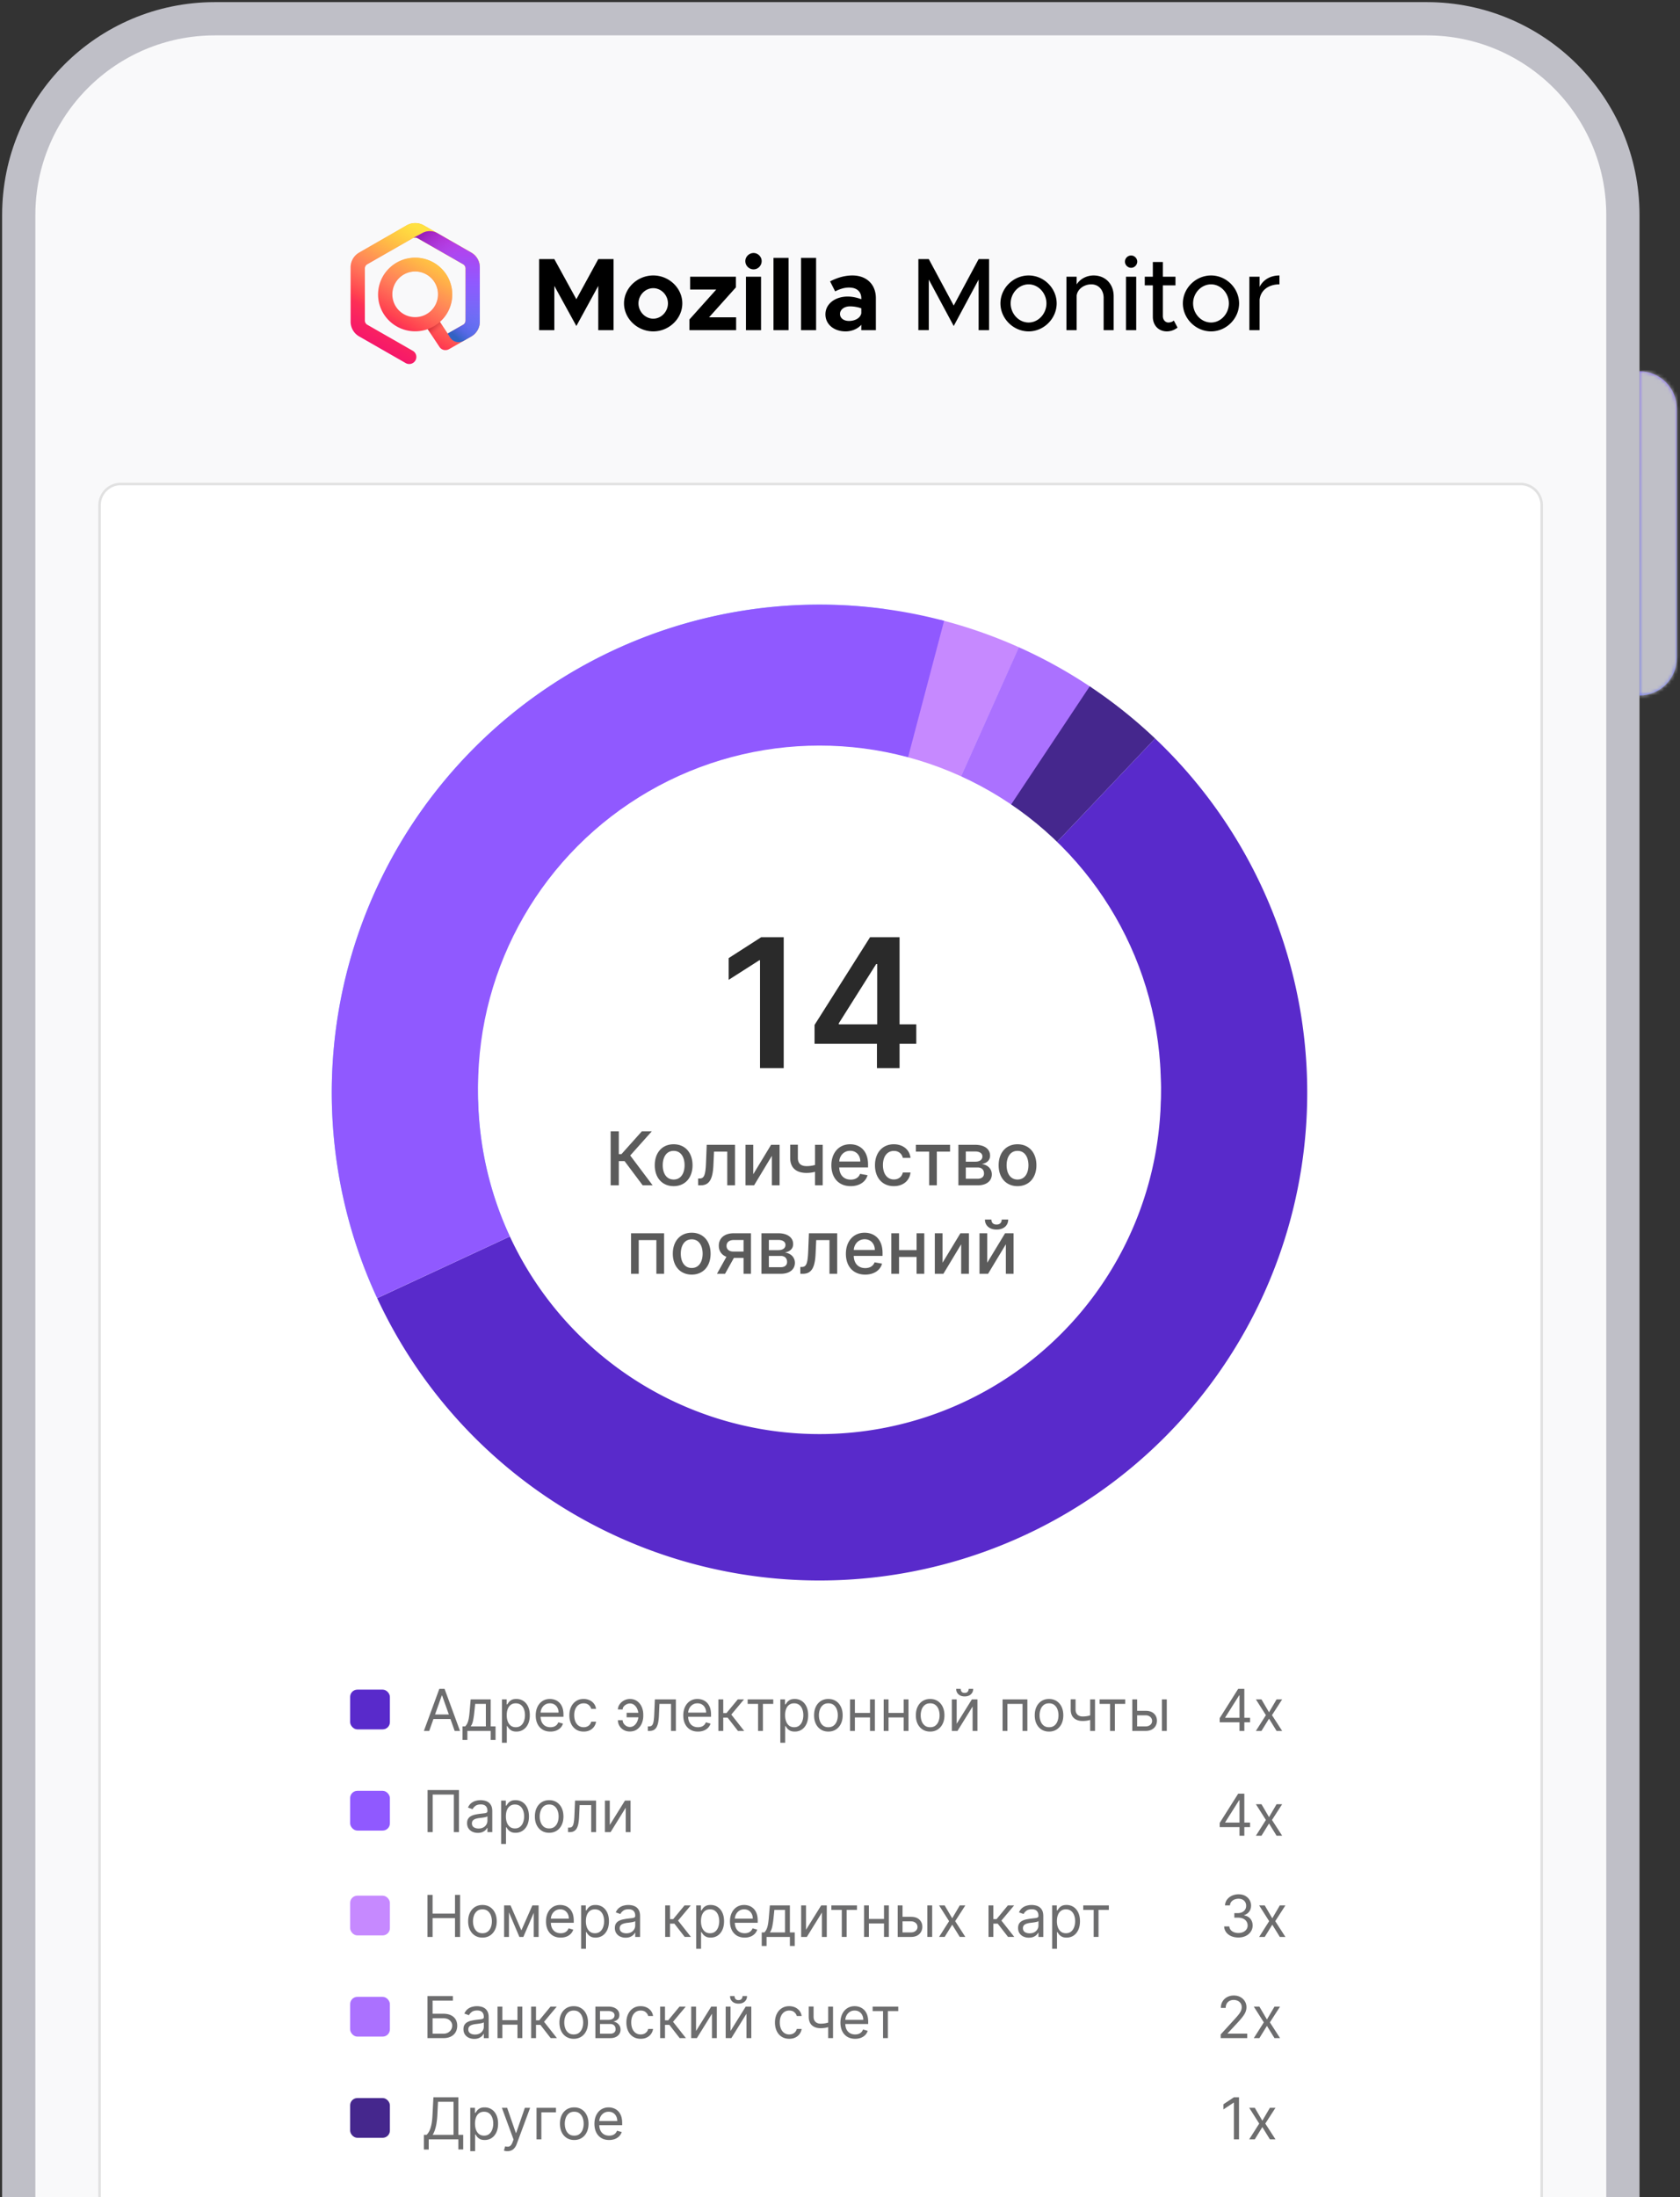 <svg xmlns="http://www.w3.org/2000/svg" width="475" height="621" fill="none" viewBox="0 0 475 621"><rect x="0" y="0" width="475" height="621" fill="#333333" stroke="none"/><mask id="b" fill="#fff"><path d="M463.529 104.926c5.84 0 10.575 4.734 10.575 10.575v70.5c0 5.84-4.735 10.575-10.575 10.575v-91.65Z"/></mask><path fill="url(#a)" d="M463.529 104.926c5.84 0 10.575 4.734 10.575 10.575v70.5c0 5.84-4.735 10.575-10.575 10.575v-91.65Z"/><path fill="#BFBFC7" d="M463.529 196.576h-11.75v11.75h11.75v-11.75Zm0-91.65v-11.75h-11.75v11.75h11.75Zm-1.175 10.575v70.5h23.5v-70.5h-23.5Zm12.925 81.075v-91.65h-23.5v91.65h23.5Zm-12.925-10.575c0-.649.526-1.175 1.175-1.175v23.5c12.329 0 22.325-9.995 22.325-22.325h-23.5Zm1.175-69.325a1.175 1.175 0 0 1-1.175-1.175h23.5c0-12.33-9.996-22.325-22.325-22.325v23.5Z" mask="url(#b)"/><path fill="#F9F9FA" stroke="#BFBFC7" stroke-miterlimit="10" stroke-width="9.4" d="M403.391 5.3H60.761C30.13 5.3 5.3 30.13 5.3 60.76v697.952c0 30.63 24.83 55.461 55.46 55.461h342.631c30.63 0 55.46-24.831 55.46-55.461V60.76c0-30.63-24.83-55.46-55.46-55.46Z"/><path fill="url(#c)" d="m133.245 71.383-4.005-2.294-9.144-5.235-.285-.164a4.889 4.889 0 0 0-4.836 0l-.284.165-12.858 7.365-.284.165a4.807 4.807 0 0 0-2.418 4.157v15.382a4.81 4.81 0 0 0 2.418 4.159l13.146 7.528a2.025 2.025 0 0 0 2.755-.731 1.993 1.993 0 0 0-.738-2.734l-12.857-7.363a1.37 1.37 0 0 1-.693-1.189V75.872a1.37 1.37 0 0 1 .693-1.189l2.275-1.304 10.568-6.065a1.394 1.394 0 0 1 1.379 0l12.862 7.366c.425.245.688.697.69 1.188V90.6a1.37 1.37 0 0 1-.693 1.189l-4.35 2.492-2.196-3.311a10.337 10.337 0 0 0 3.483-7.735c0-5.736-4.704-10.402-10.487-10.402S106.9 77.499 106.9 83.235c0 5.736 4.703 10.403 10.486 10.403a10.497 10.497 0 0 0 3.54-.612l3.336 5.03c.052.076.108.15.169.22l.035.035c.071.076.147.146.229.21l.06.048c.09.065.185.123.285.174l.068.03c.088.039.18.073.273.1l.062.02c.106.027.214.045.323.053h.182c.062 0 .123-.007.182-.013h.084c.115-.016.228-.041.339-.077.03-.008.058-.021.088-.032.088-.032.173-.07.256-.114.019-.01.04-.016.058-.027l6.29-3.594a4.814 4.814 0 0 0 2.418-4.165V75.541a4.807 4.807 0 0 0-2.418-4.158Zm-22.313 11.852a6.455 6.455 0 1 1 6.454 6.4 6.435 6.435 0 0 1-6.454-6.4Z"/><path fill="url(#d)" d="m133.245 71.383-4.005-2.294-9.144-5.235-.285-.164a4.889 4.889 0 0 0-4.836 0l-.284.165-12.858 7.365-.284.165a4.807 4.807 0 0 0-2.418 4.157v15.382a4.81 4.81 0 0 0 2.418 4.159l13.146 7.528a2.025 2.025 0 0 0 2.755-.731 1.993 1.993 0 0 0-.738-2.734l-12.857-7.363a1.37 1.37 0 0 1-.693-1.189V75.872a1.37 1.37 0 0 1 .693-1.189l2.275-1.304 10.568-6.065a1.394 1.394 0 0 1 1.379 0l12.862 7.366c.425.245.688.697.69 1.188V90.6a1.37 1.37 0 0 1-.693 1.189l-4.35 2.492-2.196-3.311a10.337 10.337 0 0 0 3.483-7.735c0-5.736-4.704-10.402-10.487-10.402S106.9 77.499 106.9 83.235c0 5.736 4.703 10.403 10.486 10.403a10.497 10.497 0 0 0 3.54-.612l3.336 5.03c.052.076.108.15.169.22l.035.035c.071.076.147.146.229.21l.06.048c.09.065.185.123.285.174l.068.03c.088.039.18.073.273.1l.062.02c.106.027.214.045.323.053h.182c.062 0 .123-.007.182-.013h.084c.115-.016.228-.041.339-.077.03-.008.058-.021.088-.032.088-.032.173-.07.256-.114.019-.01.04-.016.058-.027l6.29-3.594a4.814 4.814 0 0 0 2.418-4.165V75.541a4.807 4.807 0 0 0-2.418-4.158Zm-22.313 11.852a6.455 6.455 0 1 1 6.454 6.4 6.435 6.435 0 0 1-6.454-6.4Z"/><path fill="url(#e)" d="m133.243 71.383-4.005-2.294-5.587-3.197a4.308 4.308 0 0 0-4.16-.063l-2.795 1.485a1.394 1.394 0 0 1 1.379 0l12.862 7.366c.425.245.688.697.69 1.188V90.6a1.37 1.37 0 0 1-.693 1.189l-4.35 2.492.678 1.085a2.844 2.844 0 0 0 3.827.954l2.154-1.231a4.796 4.796 0 0 0 2.418-4.165V75.541a4.793 4.793 0 0 0-2.418-4.158Z"/><path fill="url(#f)" d="M131.627 75.872v7.147h4.034v-7.478a4.793 4.793 0 0 0-2.418-4.158l-4.005-2.294-5.587-3.197a4.308 4.308 0 0 0-4.16-.063l-2.795 1.485a1.398 1.398 0 0 1 1.379 0l12.862 7.366c.427.245.69.7.69 1.192Z"/><path fill="url(#g)" d="M131.627 84.17v6.43c0 .492-.265.946-.692 1.189l-4.351 2.492.678 1.085a2.845 2.845 0 0 0 3.828.954l2.153-1.231a4.796 4.796 0 0 0 2.418-4.165V84.17h-4.034Z" opacity=".9"/><path fill="url(#h)" d="m126.276 93.814-1.887-2.844a10.496 10.496 0 0 1-3.464 2.056l2.007 3.028a88.824 88.824 0 0 0 3.344-2.24Z" opacity=".9"/><path fill="#000" d="M152.438 93.309V73.231h4.296l6.225 11.34 6.196-11.34h4.325V93.31h-4.325V80.801l-6.196 11.339-6.225-11.34V93.31h-4.296Zm32.266.35c-4.501 0-8.271-3.623-8.271-7.92 0-4.296 3.77-7.89 8.271-7.89 4.471 0 8.212 3.594 8.212 7.89 0 4.297-3.741 7.92-8.212 7.92Zm0-3.594c2.25 0 4.15-1.987 4.15-4.325s-1.9-4.296-4.15-4.296c-2.28 0-4.179 1.958-4.179 4.296s1.899 4.325 4.179 4.325Zm10.218 3.244v-3.01l7.599-8.476h-7.394V78.2h12.947v3.01l-7.599 8.475h7.657v3.624h-13.21Zm18.152-17.184a2.326 2.326 0 0 1-2.338-2.338c0-1.199 1.022-2.28 2.338-2.28 1.256 0 2.279 1.081 2.279 2.28 0 1.285-1.023 2.337-2.279 2.337Zm-2.163 17.184v-15.11h4.267v15.11h-4.267Zm7.783 0V72.881h4.267v20.428h-4.267Zm7.783 0V72.881h4.266v20.428h-4.266Zm14.533-15.46c3.946 0 6.634 2.484 6.634 6.43v9.03h-4.121v-1.52c-1.081 1.228-2.805 1.87-4.442 1.87-3.215 0-5.699-1.928-5.699-4.822 0-2.98 2.777-5.026 6.284-5.026 1.227 0 2.572.263 3.857.76v-.293c0-1.607-.993-3.01-3.477-3.01-1.403 0-2.718.468-3.916 1.082l-1.433-2.835c2.134-1.082 4.209-1.666 6.313-1.666Zm-.964 12.859c1.636 0 3.185-.76 3.477-2.163v-1.403a9.552 9.552 0 0 0-3.244-.555c-1.548 0-2.776.906-2.776 2.134 0 1.227 1.081 1.987 2.543 1.987Zm19.612 2.601V73.231h2.951l7.044 13.122 7.043-13.122h2.952V93.31h-2.952V79.018l-7.043 13.122-7.044-13.122v14.291h-2.951Zm31.182.35c-4.325 0-7.978-3.623-7.978-7.92 0-4.296 3.653-7.89 7.978-7.89 4.296 0 7.92 3.594 7.92 7.89 0 4.297-3.624 7.92-7.92 7.92Zm0-2.513c2.718 0 5.027-2.455 5.027-5.406 0-2.923-2.309-5.378-5.027-5.378-2.776 0-5.085 2.455-5.085 5.378 0 2.951 2.309 5.406 5.085 5.406Zm18.365-13.297c3.332 0 5.67 2.425 5.67 5.845v9.615h-2.835v-9.118c0-2.25-1.432-3.829-3.477-3.829-2.105 0-3.917 1.374-4.15 3.157v9.79h-2.894v-15.11h2.894v2.192c.906-1.49 2.747-2.542 4.792-2.542Zm10.615-2.163a1.759 1.759 0 0 1-1.753-1.753c0-.906.76-1.725 1.753-1.725.935 0 1.724.819 1.724 1.725 0 .935-.789 1.753-1.724 1.753Zm-1.461 17.623v-15.11h2.893v15.11h-2.893Zm13.525-2.718 1.052 1.987a4.861 4.861 0 0 1-3.01 1.082c-2.338 0-3.975-1.695-3.975-4.121v-8.885h-2.279V78.2h2.279v-4.15h2.835v4.15h3.565v2.454h-3.565v8.68c0 1.052.701 1.812 1.549 1.812.643 0 1.227-.234 1.549-.555Zm10.535 3.069c-4.325 0-7.979-3.624-7.979-7.92 0-4.296 3.654-7.891 7.979-7.891 4.296 0 7.92 3.594 7.92 7.89 0 4.297-3.624 7.92-7.92 7.92Zm0-2.514c2.718 0 5.027-2.455 5.027-5.406 0-2.923-2.309-5.378-5.027-5.378-2.777 0-5.085 2.455-5.085 5.378 0 2.951 2.308 5.406 5.085 5.406Zm13.718-10.053c.965-1.987 3.011-3.244 5.612-3.244v2.513c-3.127 0-5.349 1.725-5.612 4.355v8.592h-2.893v-15.11h2.893v2.894Z"/><path fill="#fff" d="M28.502 142.79a5.65 5.65 0 0 1 5.65-5.649H429.89a5.65 5.65 0 0 1 5.65 5.649v486.072a5.65 5.65 0 0 1-5.65 5.65H34.151a5.65 5.65 0 0 1-5.65-5.65V142.79Z"/><path stroke="#000" stroke-opacity=".1" stroke-width=".706" d="M34.151 136.788a6.002 6.002 0 0 0-6.002 6.002v486.072a6.003 6.003 0 0 0 6.002 6.003h395.74a6.003 6.003 0 0 0 6.003-6.003V142.79a6.003 6.003 0 0 0-6.003-6.002H34.151Z"/><path fill="#6D6D6E" d="M129.761 505.911v11.887h-1.44v-10.61h-5.989v10.61h-1.44v-11.887h8.869Zm5.341 12.096a3.618 3.618 0 0 1-1.538-.32 2.633 2.633 0 0 1-1.097-.934c-.271-.41-.407-.905-.407-1.486 0-.511.101-.925.302-1.242.201-.321.47-.572.807-.754a4.242 4.242 0 0 1 1.114-.407c.41-.092.823-.166 1.237-.22.541-.07.98-.122 1.317-.157.341-.039.588-.102.743-.191.159-.089.238-.244.238-.465v-.046c0-.573-.157-1.018-.47-1.335-.31-.317-.78-.476-1.411-.476-.653 0-1.166.143-1.538.43-.371.286-.632.592-.783.917l-1.3-.465c.232-.541.541-.963.928-1.265a3.48 3.48 0 0 1 1.277-.638 5.299 5.299 0 0 1 1.37-.186c.286 0 .615.035.987.104a3.16 3.16 0 0 1 1.085.412c.352.209.644.525.876.946.233.422.349.987.349 1.695v5.874h-1.37v-1.207h-.07a2.42 2.42 0 0 1-.464.621c-.217.22-.505.408-.865.563-.36.154-.799.232-1.317.232Zm.209-1.231c.541 0 .998-.106 1.369-.319a2.172 2.172 0 0 0 1.138-1.886v-1.254c-.058.07-.186.134-.383.192a6.672 6.672 0 0 1-.673.145 35.215 35.215 0 0 1-1.312.174 5.223 5.223 0 0 0-.998.226 1.721 1.721 0 0 0-.743.459c-.186.201-.279.476-.279.824 0 .476.176.836.528 1.079.356.24.807.36 1.353.36Zm6.377 4.365v-12.258h1.323v1.416h.162c.101-.155.24-.352.418-.592.182-.244.441-.46.778-.65.341-.193.801-.29 1.381-.29.751 0 1.413.188 1.985.563.573.375 1.02.907 1.341 1.596.321.689.482 1.501.482 2.438 0 .944-.161 1.762-.482 2.455-.321.688-.766 1.222-1.335 1.601-.569.376-1.225.563-1.967.563-.573 0-1.032-.094-1.376-.284-.344-.193-.609-.412-.795-.656a8.603 8.603 0 0 1-.43-.615h-.116v4.713h-1.369Zm1.346-7.801c0 .674.099 1.268.296 1.782.197.511.486.911.865 1.202.379.286.843.429 1.393.429.573 0 1.05-.151 1.433-.453.387-.305.678-.715.871-1.23a4.839 4.839 0 0 0 .296-1.73 4.7 4.7 0 0 0-.29-1.694c-.19-.507-.478-.908-.865-1.202-.383-.298-.865-.447-1.445-.447-.557 0-1.026.142-1.405.424-.379.279-.665.669-.859 1.172-.193.499-.29 1.082-.29 1.747Zm12.235 4.643c-.805 0-1.511-.191-2.119-.574-.603-.383-1.075-.919-1.416-1.608-.336-.689-.505-1.493-.505-2.414 0-.929.169-1.739.505-2.432.341-.693.813-1.23 1.416-1.614.608-.383 1.314-.574 2.119-.574.805 0 1.509.191 2.112.574.608.384 1.08.921 1.417 1.614.34.693.51 1.503.51 2.432 0 .921-.17 1.725-.51 2.414-.337.689-.809 1.225-1.417 1.608-.603.383-1.307.574-2.112.574Zm0-1.23c.611 0 1.114-.157 1.509-.47.394-.313.687-.726.876-1.236.19-.511.285-1.064.285-1.66 0-.596-.095-1.151-.285-1.666a2.804 2.804 0 0 0-.876-1.248c-.395-.317-.898-.476-1.509-.476-.612 0-1.115.159-1.509.476a2.806 2.806 0 0 0-.877 1.248 4.798 4.798 0 0 0-.284 1.666c0 .596.095 1.149.284 1.66.19.51.482.923.877 1.236.394.313.897.47 1.509.47Zm5.341 1.045v-1.277h.325c.267 0 .489-.052.667-.157.178-.108.321-.296.43-.563.112-.271.197-.646.255-1.126.062-.483.107-1.099.134-1.845l.162-3.947h5.943v8.915h-1.369v-7.638h-3.274l-.139 3.18a14.523 14.523 0 0 1-.197 1.933c-.097.553-.246 1.018-.447 1.393a2.048 2.048 0 0 1-.79.847c-.329.19-.741.285-1.236.285h-.464Zm11.799-2.02 4.295-6.895h1.579v8.915h-1.37v-6.895l-4.272 6.895h-1.602v-8.915h1.37v6.895Z"/><rect width="11.236" height="11.236" x="99" y="506.128" fill="#9059FF" rx="2.043"/><path fill="#6D6D6E" d="M344.856 516.382v-1.184l5.224-8.265h.859v1.834h-.581l-3.946 6.245v.093h7.034v1.277h-8.59Zm5.595 2.437V506.933h1.37v11.886h-1.37Zm6.215-8.914 2.135 3.644 2.136-3.644h1.579l-2.879 4.457 2.879 4.457h-1.579l-2.136-3.459-2.135 3.459h-1.579l2.832-4.457-2.832-4.457h1.579ZM120.869 547.422v-11.887h1.439v5.294h6.338v-5.294h1.44v11.887h-1.44v-5.317h-6.338v5.317h-1.439Zm15.534.185c-.805 0-1.511-.191-2.118-.574-.604-.383-1.076-.919-1.416-1.608-.337-.689-.505-1.493-.505-2.414 0-.929.168-1.739.505-2.432.34-.693.812-1.23 1.416-1.614.607-.383 1.313-.574 2.118-.574.805 0 1.509.191 2.113.574.607.384 1.079.921 1.416 1.614.34.693.511 1.503.511 2.432 0 .921-.171 1.725-.511 2.414-.337.689-.809 1.225-1.416 1.608-.604.383-1.308.574-2.113.574Zm0-1.23c.612 0 1.115-.157 1.509-.47.395-.313.687-.726.877-1.236a4.747 4.747 0 0 0 .284-1.66c0-.596-.095-1.151-.284-1.666a2.811 2.811 0 0 0-.877-1.248c-.394-.317-.897-.476-1.509-.476-.611 0-1.114.159-1.509.476a2.81 2.81 0 0 0-.876 1.248 4.775 4.775 0 0 0-.285 1.666c0 .596.095 1.149.285 1.66.189.51.482.923.876 1.236.395.313.898.47 1.509.47Zm11.006-.812 3.111-7.058h1.3l-3.854 8.915h-1.114l-3.784-8.915h1.276l3.065 7.058Zm-3.506-7.058v8.915h-1.369v-8.915h1.369Zm7.011 8.915v-8.915h1.37v8.915h-1.37Zm7.615.185c-.859 0-1.6-.189-2.223-.568a3.812 3.812 0 0 1-1.433-1.602c-.333-.689-.5-1.49-.5-2.403s.167-1.718.5-2.414c.336-.701.804-1.246 1.404-1.637.604-.395 1.308-.592 2.113-.592.464 0 .923.077 1.375.232.453.155.865.406 1.237.755.371.344.667.8.888 1.369.22.569.33 1.269.33 2.101v.581h-6.871v-1.184h5.478c0-.503-.1-.952-.301-1.347a2.279 2.279 0 0 0-.848-.934c-.363-.229-.793-.343-1.288-.343-.546 0-1.018.136-1.416.407a2.675 2.675 0 0 0-.912 1.044c-.212.43-.319.89-.319 1.382v.789c0 .673.116 1.244.348 1.712.236.464.563.818.981 1.062.418.24.904.36 1.457.36.36 0 .685-.05.975-.151.294-.104.548-.259.76-.464.213-.209.378-.468.494-.778l1.323.372a2.938 2.938 0 0 1-.702 1.184 3.435 3.435 0 0 1-1.219.789 4.515 4.515 0 0 1-1.631.278Zm5.775 3.158v-12.258h1.323v1.416h.163c.1-.155.24-.352.418-.592.181-.244.441-.46.777-.65.341-.193.801-.29 1.382-.29.75 0 1.412.188 1.985.563.572.375 1.019.907 1.34 1.596.321.689.482 1.501.482 2.438 0 .944-.161 1.762-.482 2.455-.321.688-.766 1.222-1.335 1.601-.568.376-1.224.563-1.967.563-.573 0-1.031-.094-1.376-.284-.344-.193-.609-.412-.795-.656a8.539 8.539 0 0 1-.429-.615h-.116v4.713h-1.37Zm1.346-7.801c0 .674.099 1.268.296 1.782.198.511.486.911.865 1.202.379.286.844.429 1.393.429.573 0 1.051-.151 1.434-.453.387-.305.677-.715.87-1.23a4.817 4.817 0 0 0 .296-1.73c0-.626-.096-1.191-.29-1.694-.189-.507-.478-.908-.865-1.202-.383-.298-.864-.447-1.445-.447-.557 0-1.025.142-1.404.424-.38.279-.666.669-.859 1.172-.194.5-.291 1.082-.291 1.747Zm11.237 4.667a3.618 3.618 0 0 1-1.538-.32 2.633 2.633 0 0 1-1.097-.934c-.271-.41-.406-.905-.406-1.486 0-.51.1-.925.301-1.242.202-.321.47-.572.807-.754a4.242 4.242 0 0 1 1.114-.407c.411-.092.823-.166 1.237-.22.541-.07.981-.122 1.317-.157.341-.039.588-.102.743-.191.159-.089.238-.244.238-.465v-.046c0-.573-.157-1.018-.47-1.335-.31-.317-.78-.476-1.41-.476-.654 0-1.167.143-1.538.43-.372.286-.633.592-.784.917l-1.3-.465c.232-.541.542-.963.929-1.265.39-.306.816-.518 1.276-.638a5.299 5.299 0 0 1 1.37-.186c.286 0 .615.035.987.104a3.16 3.16 0 0 1 1.085.412c.352.209.644.525.877.946.232.422.348.987.348 1.695v5.874h-1.37v-1.207h-.07c-.092.193-.247.4-.464.621-.217.22-.505.408-.865.563-.36.154-.799.232-1.317.232Zm.209-1.231c.541 0 .998-.106 1.369-.319a2.172 2.172 0 0 0 1.138-1.886v-1.254c-.058.07-.186.134-.383.192a6.612 6.612 0 0 1-.673.145 35.138 35.138 0 0 1-1.312.174 5.223 5.223 0 0 0-.998.226 1.721 1.721 0 0 0-.743.459c-.186.201-.279.476-.279.824 0 .476.176.836.528 1.079.356.24.807.36 1.353.36Zm10.973 1.022v-8.915h1.37v3.877h.906l3.203-3.877h1.765l-3.599 4.295 3.645 4.62h-1.764l-2.925-3.761h-1.231v3.761h-1.37Zm8.779 3.343v-12.258h1.323v1.416h.163c.1-.155.24-.352.418-.592.181-.244.441-.46.777-.65.341-.193.801-.29 1.382-.29.75 0 1.412.188 1.985.563.572.375 1.019.907 1.34 1.596.321.689.482 1.501.482 2.438 0 .944-.161 1.762-.482 2.455-.321.688-.766 1.222-1.335 1.601-.568.376-1.224.563-1.967.563-.573 0-1.031-.094-1.376-.284-.344-.193-.609-.412-.795-.656a8.227 8.227 0 0 1-.429-.615h-.116v4.713h-1.37Zm1.346-7.801c0 .674.099 1.268.296 1.782.198.511.486.911.865 1.202.379.286.844.429 1.393.429.573 0 1.051-.151 1.434-.453.387-.305.677-.715.87-1.23a4.817 4.817 0 0 0 .296-1.73 4.7 4.7 0 0 0-.29-1.694c-.19-.507-.478-.908-.865-1.202-.383-.298-.865-.447-1.445-.447-.557 0-1.025.142-1.404.424-.38.279-.666.669-.859 1.172-.194.5-.291 1.082-.291 1.747Zm12.351 4.643c-.859 0-1.6-.189-2.223-.568a3.812 3.812 0 0 1-1.433-1.602c-.333-.689-.5-1.49-.5-2.403s.167-1.718.5-2.414c.336-.701.804-1.246 1.404-1.637.604-.395 1.308-.592 2.113-.592.464 0 .923.077 1.375.232.453.155.865.406 1.237.755.371.344.667.8.888 1.369.22.569.33 1.269.33 2.101v.581h-6.871v-1.184h5.478c0-.503-.1-.952-.301-1.347a2.279 2.279 0 0 0-.848-.934c-.363-.229-.793-.343-1.288-.343-.546 0-1.018.136-1.416.407a2.675 2.675 0 0 0-.912 1.044c-.212.43-.319.89-.319 1.382v.789c0 .673.116 1.244.348 1.712.236.464.563.818.981 1.062.418.24.904.36 1.457.36.36 0 .685-.05.975-.151.294-.104.548-.259.76-.464.213-.209.378-.468.494-.778l1.323.372a2.938 2.938 0 0 1-.702 1.184 3.435 3.435 0 0 1-1.219.789 4.515 4.515 0 0 1-1.631.278Zm4.823 2.368v-3.83h.743a3.41 3.41 0 0 0 .47-.615c.132-.221.246-.482.343-.784.1-.306.185-.677.255-1.114.07-.441.131-.973.186-1.596l.301-3.529h5.665v7.638h1.37v3.83h-1.37v-2.553h-6.593v2.553h-1.37Zm2.298-3.83h4.295v-6.361h-3.018l-.232 2.252a25.33 25.33 0 0 1-.36 2.443c-.143.697-.371 1.252-.685 1.666Zm10.223-.743 4.294-6.895h1.579v8.915h-1.37v-6.895l-4.271 6.895h-1.602v-8.915h1.37v6.895Zm7.169-5.618v-1.277h7.243v1.277h-2.925v7.638h-1.37v-7.638h-2.948Zm15.207 2.554v1.276h-4.921v-1.276h4.921Zm-4.596-3.831v8.915h-1.37v-8.915h1.37Zm5.641 0v8.915h-1.37v-8.915h1.37Zm3.686 3.227h2.553c1.045 0 1.844.265 2.397.795.554.53.83 1.201.83 2.014a2.9 2.9 0 0 1-.371 1.457 2.704 2.704 0 0 1-1.091 1.039c-.48.255-1.068.383-1.765.383h-3.737v-8.915h1.369v7.638h2.368c.542 0 .987-.143 1.335-.43.348-.286.523-.653.523-1.102 0-.472-.175-.857-.523-1.155-.348-.298-.793-.447-1.335-.447h-2.553v-1.277Zm7.196 5.688v-8.915h1.37v8.915h-1.37Zm4.899-8.915 2.136 3.645 2.136-3.645h1.578l-2.878 4.457 2.878 4.458h-1.578l-2.136-3.459-2.136 3.459h-1.579l2.833-4.458-2.833-4.457h1.579Zm12.401 8.915v-8.915h1.37v3.877h.906l3.203-3.877h1.765l-3.599 4.295 3.645 4.62h-1.764l-2.925-3.761h-1.231v3.761h-1.37Zm11.402.209a3.621 3.621 0 0 1-1.538-.32 2.64 2.64 0 0 1-1.097-.934c-.271-.41-.406-.905-.406-1.486 0-.51.101-.925.302-1.242.201-.321.47-.572.807-.754a4.229 4.229 0 0 1 1.114-.407c.41-.092.822-.166 1.236-.22.542-.07.981-.122 1.318-.157.34-.039.588-.102.742-.191.159-.089.238-.244.238-.465v-.046c0-.573-.156-1.018-.47-1.335-.309-.317-.779-.476-1.41-.476-.654 0-1.167.143-1.538.43-.372.286-.633.592-.784.917l-1.3-.465c.233-.541.542-.963.929-1.265a3.473 3.473 0 0 1 1.277-.638 5.293 5.293 0 0 1 1.37-.186c.286 0 .615.035.986.104.376.066.737.203 1.086.412.352.209.644.525.876.946.232.422.348.987.348 1.695v5.874h-1.37v-1.207h-.069c-.093.193-.248.4-.465.621-.216.22-.504.408-.864.563-.36.154-.799.232-1.318.232Zm.209-1.231c.542 0 .998-.106 1.37-.319.375-.213.658-.487.847-.824.194-.337.29-.691.29-1.062v-1.254c-.058.07-.185.134-.383.192a6.554 6.554 0 0 1-.673.145 34.229 34.229 0 0 1-1.312.174 5.24 5.24 0 0 0-.998.226 1.733 1.733 0 0 0-.743.459c-.185.201-.278.476-.278.824 0 .476.176.836.528 1.079.356.24.807.36 1.352.36Zm6.377 4.365v-12.258h1.323v1.416h.163c.101-.155.24-.352.418-.592.182-.244.441-.46.778-.65.34-.193.801-.29 1.381-.29.751 0 1.412.188 1.985.563.572.375 1.019.907 1.341 1.596.321.689.481 1.501.481 2.438 0 .944-.16 1.762-.481 2.455-.322.688-.767 1.222-1.335 1.601-.569.376-1.225.563-1.968.563-.573 0-1.031-.094-1.375-.284-.345-.193-.61-.412-.796-.656a8.876 8.876 0 0 1-.429-.615h-.116v4.713h-1.37Zm1.347-7.801c0 .674.098 1.268.296 1.782.197.511.485.911.864 1.202.38.286.844.429 1.393.429.573 0 1.051-.151 1.434-.453.387-.305.677-.715.871-1.23a4.839 4.839 0 0 0 .296-1.73c0-.626-.097-1.191-.291-1.694-.189-.507-.478-.908-.864-1.202-.383-.298-.865-.447-1.446-.447-.557 0-1.025.142-1.404.424-.379.279-.666.669-.859 1.172-.194.5-.29 1.082-.29 1.747Zm7.448-3.18v-1.277h7.243v1.277h-2.925v7.638h-1.37v-7.638h-2.948Z"/><rect width="11.236" height="11.236" x="99" y="535.751" fill="#C689FF" rx="2.043"/><path fill="#6D6D6E" d="M350.151 547.584c-.766 0-1.449-.131-2.049-.394-.596-.264-1.07-.629-1.422-1.097a2.944 2.944 0 0 1-.568-1.643h1.462c.031.383.163.714.395.993.232.274.536.487.911.638.375.151.791.226 1.248.226.511 0 .963-.089 1.358-.267.395-.178.704-.425.929-.743a1.86 1.86 0 0 0 .336-1.102c0-.438-.108-.822-.325-1.155-.217-.337-.534-.6-.952-.79-.418-.189-.928-.284-1.532-.284h-.952v-1.277h.952c.472 0 .886-.085 1.242-.255.36-.17.64-.41.842-.72.205-.309.307-.673.307-1.091 0-.402-.089-.753-.267-1.051a1.827 1.827 0 0 0-.754-.696c-.321-.166-.701-.25-1.138-.25a3 3 0 0 0-1.161.227 2.175 2.175 0 0 0-.882.644 1.677 1.677 0 0 0-.371 1.01h-1.393a2.83 2.83 0 0 1 .563-1.637 3.55 3.55 0 0 1 1.381-1.103 4.468 4.468 0 0 1 1.886-.394c.736 0 1.366.149 1.893.447.526.294.93.683 1.213 1.166.282.484.423 1.006.423 1.567 0 .67-.176 1.24-.528 1.712-.348.473-.822.799-1.422.981v.093c.751.124 1.337.443 1.759.958.421.511.632 1.143.632 1.898 0 .646-.176 1.226-.528 1.741a3.581 3.581 0 0 1-1.428 1.207c-.603.294-1.29.441-2.06.441Zm7.435-9.077 2.136 3.645 2.135-3.645h1.579l-2.879 4.457 2.879 4.458h-1.579l-2.135-3.459-2.136 3.459h-1.579l2.832-4.458-2.832-4.457h1.579ZM120.869 576.023v-11.886h7.174v1.277h-5.735v3.714h3.018c.852 0 1.569.139 2.154.418.588.279 1.033.671 1.335 1.178.305.507.458 1.105.458 1.794 0 .688-.153 1.296-.458 1.822-.302.526-.747.938-1.335 1.236-.585.298-1.302.447-2.154.447h-4.457Zm1.439-1.254h3.018c.542 0 1.001-.108 1.376-.325.379-.22.665-.503.859-.847.197-.348.296-.716.296-1.103 0-.568-.219-1.058-.656-1.468-.437-.414-1.062-.621-1.875-.621h-3.018v4.364Zm11.772 1.463a3.62 3.62 0 0 1-1.538-.319 2.642 2.642 0 0 1-1.097-.935c-.271-.41-.406-.905-.406-1.485 0-.511.101-.925.302-1.242.201-.322.47-.573.806-.755a4.248 4.248 0 0 1 1.115-.406c.41-.093.822-.167 1.236-.221.542-.069.981-.122 1.318-.156.34-.039.588-.103.742-.192.159-.089.238-.244.238-.464v-.047c0-.572-.156-1.017-.47-1.335-.309-.317-.779-.476-1.41-.476-.654 0-1.167.144-1.538.43-.372.286-.633.592-.784.917l-1.3-.464c.232-.542.542-.964.929-1.266a3.488 3.488 0 0 1 1.277-.638 5.293 5.293 0 0 1 1.37-.186c.286 0 .615.035.986.105a3.14 3.14 0 0 1 1.085.412c.353.209.645.524.877.946.232.422.348.986.348 1.695v5.873h-1.37v-1.207h-.069c-.093.193-.248.4-.465.621-.216.22-.504.408-.864.563-.36.155-.799.232-1.318.232Zm.209-1.23c.542 0 .998-.107 1.37-.32.375-.212.658-.487.847-.824.194-.336.29-.69.29-1.062v-1.254c-.058.07-.185.134-.383.192a6.352 6.352 0 0 1-.673.145 29.004 29.004 0 0 1-1.312.174 5.24 5.24 0 0 0-.998.227c-.306.1-.553.253-.743.458-.185.201-.278.476-.278.824 0 .476.176.836.528 1.08.356.24.807.36 1.352.36Zm12.344-4.063v1.277h-4.922v-1.277h4.922Zm-4.597-3.831v8.915h-1.37v-8.915h1.37Zm5.641 0v8.915h-1.369v-8.915h1.369Zm2.502 8.915v-8.915h1.369v3.877h.906l3.204-3.877h1.764l-3.598 4.295 3.644 4.62h-1.764l-2.925-3.761h-1.231v3.761h-1.369Zm12.033.186c-.805 0-1.511-.192-2.119-.575-.603-.383-1.075-.919-1.416-1.607-.337-.689-.505-1.494-.505-2.415 0-.929.168-1.739.505-2.432.341-.692.813-1.23 1.416-1.613.608-.383 1.314-.575 2.119-.575.804 0 1.509.192 2.112.575.608.383 1.08.921 1.416 1.613.341.693.511 1.503.511 2.432 0 .921-.17 1.726-.511 2.415-.336.688-.808 1.224-1.416 1.607-.603.383-1.308.575-2.112.575Zm0-1.231c.611 0 1.114-.156 1.509-.47.394-.313.686-.725.876-1.236.19-.511.284-1.064.284-1.66 0-.596-.094-1.151-.284-1.666a2.814 2.814 0 0 0-.876-1.247c-.395-.318-.898-.476-1.509-.476-.612 0-1.115.158-1.509.476a2.808 2.808 0 0 0-.877 1.247 4.798 4.798 0 0 0-.284 1.666c0 .596.095 1.149.284 1.66.19.511.482.923.877 1.236.394.314.897.47 1.509.47Zm6.13 1.045v-8.915h3.645c.959 0 1.722.217 2.287.65.565.434.847 1.006.847 1.718 0 .542-.161.962-.482 1.26-.321.294-.733.493-1.236.598.329.046.648.162.958.348.313.185.572.441.777.766.205.321.308.716.308 1.184 0 .456-.116.865-.348 1.224-.232.36-.565.645-.999.854-.433.209-.951.313-1.555.313h-4.202Zm1.3-1.254h2.902c.472 0 .842-.112 1.109-.336.267-.225.4-.53.4-.917 0-.461-.133-.822-.4-1.086-.267-.267-.637-.4-1.109-.4h-2.902v2.739Zm0-3.923h2.345c.367 0 .683-.05.946-.151.263-.104.464-.251.604-.441a1.12 1.12 0 0 0 .214-.685c0-.375-.156-.669-.47-.882-.313-.217-.745-.325-1.294-.325h-2.345v2.484Zm11.499 5.363c-.836 0-1.555-.198-2.159-.592a3.855 3.855 0 0 1-1.393-1.631c-.325-.693-.487-1.484-.487-2.374 0-.905.166-1.704.499-2.397.336-.696.804-1.24 1.404-1.631.604-.394 1.308-.592 2.113-.592.627 0 1.192.116 1.695.348a3.26 3.26 0 0 1 1.236.975c.321.418.52.906.598 1.463h-1.37c-.105-.406-.337-.766-.697-1.079-.356-.318-.835-.476-1.439-.476-.534 0-1.002.139-1.404.418-.399.274-.71.663-.935 1.166-.22.499-.331 1.085-.331 1.759 0 .688.109 1.288.325 1.799.221.511.53.907.929 1.19.402.282.874.423 1.416.423.356 0 .679-.062.969-.185.291-.124.536-.302.737-.534.202-.232.345-.511.43-.836h1.37a3.18 3.18 0 0 1-.575 1.422 3.204 3.204 0 0 1-1.201.998c-.496.244-1.072.366-1.73.366Zm5.508-.186v-8.915h1.37v3.877h.905l3.204-3.877h1.764l-3.598 4.295 3.645 4.62h-1.765l-2.925-3.761h-1.23v3.761h-1.37Zm10.148-2.02 4.295-6.895h1.579v8.915h-1.37v-6.895l-4.272 6.895h-1.602v-8.915h1.37v6.895Zm9.752 0 4.295-6.895h1.579v8.915h-1.37v-6.895l-4.272 6.895h-1.602v-8.915h1.37v6.895Zm3.39-9.866h1.276c0 .627-.216 1.139-.65 1.538-.433.398-1.021.598-1.764.598-.731 0-1.314-.2-1.747-.598-.429-.399-.644-.911-.644-1.538h1.277c0 .301.083.567.249.795.17.228.459.342.865.342.406 0 .696-.114.871-.342.178-.228.267-.494.267-.795Zm13.211 12.072c-.836 0-1.556-.198-2.159-.592a3.855 3.855 0 0 1-1.393-1.631c-.325-.693-.488-1.484-.488-2.374 0-.905.167-1.704.499-2.397.337-.696.805-1.24 1.405-1.631.603-.394 1.308-.592 2.112-.592.627 0 1.192.116 1.695.348a3.26 3.26 0 0 1 1.236.975c.322.418.521.906.598 1.463h-1.369c-.105-.406-.337-.766-.697-1.079-.356-.318-.836-.476-1.439-.476-.534 0-1.002.139-1.405.418-.398.274-.71.663-.934 1.166-.221.499-.331 1.085-.331 1.759 0 .688.108 1.288.325 1.799.22.511.53.907.929 1.19.402.282.874.423 1.416.423.356 0 .679-.062.969-.185.29-.124.536-.302.737-.534a2.06 2.06 0 0 0 .43-.836h1.369c-.077.526-.269 1-.574 1.422a3.208 3.208 0 0 1-1.202.998c-.495.244-1.072.366-1.729.366Zm12.379-9.101v8.915h-1.369v-8.915h1.369Zm-.534 4.249v1.277c-.309.116-.617.218-.922.307a7.966 7.966 0 0 1-.964.203 8.04 8.04 0 0 1-1.108.07c-1.01 0-1.821-.273-2.432-.818-.608-.546-.911-1.364-.911-2.455v-2.856h1.369v2.856c0 .456.087.831.261 1.126.175.294.411.512.709.655.297.144.632.215 1.004.215.58 0 1.104-.052 1.572-.157.473-.108.947-.249 1.422-.423Zm6.785 4.852c-.859 0-1.6-.19-2.223-.569a3.812 3.812 0 0 1-1.433-1.602c-.333-.689-.499-1.49-.499-2.403s.166-1.718.499-2.414c.336-.7.805-1.246 1.404-1.637.604-.394 1.308-.592 2.113-.592.464 0 .923.078 1.375.232a3.42 3.42 0 0 1 1.237.755c.371.344.667.801.888 1.37.22.568.33 1.269.33 2.101v.58H238.6v-1.184h5.479c0-.503-.101-.952-.302-1.347a2.279 2.279 0 0 0-.848-.934c-.363-.228-.793-.342-1.288-.342-.546 0-1.018.135-1.416.406a2.66 2.66 0 0 0-.911 1.045c-.213.429-.32.89-.32 1.381v.789c0 .674.116 1.244.349 1.712.236.465.563.819.98 1.063.418.239.904.359 1.457.359.36 0 .685-.05.975-.151.294-.104.548-.259.761-.464.212-.209.377-.468.493-.778l1.323.372a2.931 2.931 0 0 1-.702 1.184c-.329.337-.735.6-1.219.789a4.515 4.515 0 0 1-1.631.279Zm4.945-7.824v-1.277h7.243v1.277h-2.925v7.638h-1.37v-7.638h-2.948Z"/><rect width="11.236" height="11.236" x="99" y="564.353" fill="#AB71FF" rx="2.043"/><path fill="#6D6D6E" d="M345.135 576.023v-1.045l3.923-4.295c.461-.503.84-.94 1.138-1.311.298-.376.518-.728.661-1.057.147-.332.221-.681.221-1.044 0-.418-.101-.78-.302-1.086a1.966 1.966 0 0 0-.812-.708 2.644 2.644 0 0 0-1.161-.249c-.457 0-.855.095-1.196.284a1.956 1.956 0 0 0-.783.784c-.182.336-.273.731-.273 1.184h-1.37c0-.697.161-1.308.482-1.834a3.338 3.338 0 0 1 1.312-1.231c.557-.294 1.182-.441 1.874-.441.697 0 1.314.147 1.852.441.537.294.959.691 1.265 1.19.306.499.458 1.054.458 1.666 0 .437-.079.865-.238 1.282-.154.414-.425.877-.812 1.388-.383.506-.915 1.125-1.596 1.857l-2.67 2.855v.093h5.525v1.277h-7.498Zm10.94-8.915 2.136 3.645 2.136-3.645h1.578l-2.878 4.458 2.878 4.457h-1.578l-2.136-3.459-2.136 3.459h-1.579l2.833-4.457-2.833-4.458h1.579ZM119.848 607.503v-4.155h.766c.263-.24.51-.579.743-1.016.236-.441.435-1.029.597-1.764.167-.739.277-1.678.331-2.815l.256-5.015h7.057v10.61h1.37v4.132h-1.37v-2.855h-8.381v2.878h-1.369Zm2.484-4.155h5.896v-9.333h-4.387l-.186 3.738a21.855 21.855 0 0 1-.244 2.356 12.036 12.036 0 0 1-.447 1.863 6.418 6.418 0 0 1-.632 1.376Zm10.625 4.62V595.71h1.323v1.416h.163c.101-.155.24-.352.418-.592.182-.244.441-.46.778-.65.34-.193.8-.29 1.381-.29.75 0 1.412.187 1.985.563.572.375 1.019.907 1.34 1.596.322.689.482 1.501.482 2.437 0 .945-.16 1.763-.482 2.456-.321.688-.766 1.222-1.334 1.601-.569.376-1.225.563-1.968.563-.573 0-1.031-.094-1.375-.284-.345-.193-.61-.412-.796-.656a9.388 9.388 0 0 1-.429-.615h-.116v4.713h-1.37Zm1.347-7.801c0 .673.098 1.267.296 1.782.197.511.485.911.864 1.201.38.287.844.43 1.393.43.573 0 1.051-.151 1.434-.453.387-.305.677-.716.87-1.23a4.817 4.817 0 0 0 .296-1.73c0-.627-.096-1.191-.29-1.694-.189-.507-.478-.908-.864-1.202-.384-.298-.865-.447-1.446-.447-.557 0-1.025.141-1.404.424-.379.278-.666.669-.859 1.172-.194.499-.29 1.082-.29 1.747Zm9.176 7.801c-.233 0-.44-.02-.621-.058a1.645 1.645 0 0 1-.378-.105l.349-1.207c.332.085.626.116.882.093a1.06 1.06 0 0 0 .679-.343c.201-.201.385-.528.551-.98l.256-.697-3.297-8.961h1.486l2.461 7.104h.092l2.461-7.104h1.486l-3.784 10.215c-.17.46-.381.841-.633 1.143a2.36 2.36 0 0 1-.876.679c-.329.147-.7.221-1.114.221Zm13.717-12.258v1.277h-4.132v7.638h-1.37v-8.915h5.502Zm5.158 9.1c-.804 0-1.511-.191-2.118-.574-.604-.383-1.076-.919-1.416-1.608-.337-.689-.505-1.493-.505-2.414 0-.929.168-1.74.505-2.432.34-.693.812-1.231 1.416-1.614.607-.383 1.314-.574 2.118-.574.805 0 1.509.191 2.113.574.607.383 1.079.921 1.416 1.614.341.692.511 1.503.511 2.432 0 .921-.17 1.725-.511 2.414-.337.689-.809 1.225-1.416 1.608-.604.383-1.308.574-2.113.574Zm0-1.23c.612 0 1.115-.157 1.509-.47a2.78 2.78 0 0 0 .877-1.236 4.747 4.747 0 0 0 .284-1.66c0-.596-.095-1.151-.284-1.666a2.806 2.806 0 0 0-.877-1.248c-.394-.317-.897-.476-1.509-.476-.611 0-1.114.159-1.509.476a2.804 2.804 0 0 0-.876 1.248 4.774 4.774 0 0 0-.284 1.666c0 .596.094 1.149.284 1.66.189.51.482.922.876 1.236.395.313.898.47 1.509.47Zm9.868 1.23c-.859 0-1.6-.189-2.223-.568a3.819 3.819 0 0 1-1.433-1.602c-.333-.689-.499-1.49-.499-2.403s.166-1.718.499-2.415c.337-.7.805-1.245 1.404-1.636.604-.395 1.308-.592 2.113-.592.464 0 .923.077 1.376.232.452.155.864.406 1.236.754.371.345.667.801.888 1.37.22.569.331 1.269.331 2.101v.581h-6.872v-1.184h5.479c0-.503-.101-.952-.302-1.347a2.27 2.27 0 0 0-.847-.934c-.364-.229-.794-.343-1.289-.343-.545 0-1.018.136-1.416.406a2.675 2.675 0 0 0-.911 1.045c-.213.43-.319.89-.319 1.381v.79c0 .673.116 1.244.348 1.712.236.464.563.818.981 1.062.417.24.903.36 1.456.36.36 0 .685-.05.975-.151.294-.104.548-.259.761-.464.213-.209.377-.468.493-.778l1.323.371a2.925 2.925 0 0 1-.702 1.184c-.329.337-.735.6-1.219.79a4.533 4.533 0 0 1-1.631.278Z"/><rect width="11.236" height="11.236" x="99" y="592.954" fill="#45278D" rx="2.043"/><path fill="#6D6D6E" d="M350.314 592.738v11.887h-1.44v-10.378h-.069l-2.902 1.927v-1.462l2.971-1.974h1.44Zm4.463 2.972 2.136 3.645 2.135-3.645h1.579l-2.879 4.457 2.879 4.458h-1.579l-2.135-3.46-2.136 3.46h-1.579l2.832-4.458-2.832-4.457h1.579ZM121.357 489.196h-1.509l4.364-11.886h1.486l4.364 11.886h-1.509l-3.552-10.006h-.092l-3.552 10.006Zm.557-4.643h6.082v1.277h-6.082v-1.277Zm8.862 7.197v-3.831h.743c.182-.189.339-.394.47-.615.132-.22.246-.481.343-.783.1-.306.185-.677.255-1.115.07-.441.132-.973.186-1.596l.302-3.528h5.664v7.637h1.37v3.831h-1.37v-2.554h-6.593v2.554h-1.37Zm2.299-3.831h4.295v-6.361h-3.018l-.233 2.252a25.07 25.07 0 0 1-.359 2.444c-.144.696-.372 1.251-.685 1.665Zm8.852 4.62v-12.257h1.323v1.416h.163c.1-.155.24-.352.418-.592.182-.244.441-.461.777-.65.341-.194.801-.291 1.382-.291.75 0 1.412.188 1.985.563.572.376 1.019.908 1.34 1.597.322.688.482 1.501.482 2.437 0 .944-.16 1.763-.482 2.455-.321.689-.766 1.223-1.334 1.602-.569.375-1.225.563-1.968.563-.573 0-1.031-.095-1.376-.284-.344-.194-.609-.412-.795-.656a9.011 9.011 0 0 1-.429-.615h-.116v4.712h-1.37Zm1.347-7.8c0 .673.098 1.267.296 1.782.197.51.485.911.864 1.201.38.286.844.43 1.393.43.573 0 1.051-.151 1.434-.453.387-.306.677-.716.87-1.23a4.817 4.817 0 0 0 .296-1.73c0-.627-.096-1.192-.29-1.695-.189-.507-.478-.907-.865-1.201-.383-.298-.864-.447-1.445-.447-.557 0-1.025.141-1.404.424-.379.278-.666.669-.859 1.172-.194.499-.29 1.081-.29 1.747Zm12.35 4.643c-.859 0-1.6-.19-2.223-.569a3.812 3.812 0 0 1-1.433-1.602c-.333-.688-.499-1.489-.499-2.402 0-.914.166-1.718.499-2.415.336-.7.805-1.246 1.404-1.637.604-.394 1.308-.592 2.113-.592.464 0 .923.078 1.375.233.453.154.865.406 1.237.754.371.345.667.801.888 1.37.22.569.331 1.269.331 2.101v.58h-6.872v-1.184h5.479c0-.503-.101-.952-.302-1.346a2.281 2.281 0 0 0-.848-.935c-.363-.228-.793-.342-1.288-.342-.546 0-1.018.135-1.416.406a2.66 2.66 0 0 0-.911 1.045c-.213.429-.32.89-.32 1.381v.79c0 .673.116 1.244.349 1.712.236.464.563.818.98 1.062.418.24.904.36 1.457.36.36 0 .685-.051.975-.151.294-.105.548-.259.761-.465a2.12 2.12 0 0 0 .493-.777l1.323.371a2.925 2.925 0 0 1-.702 1.184c-.329.337-.735.6-1.219.789a4.515 4.515 0 0 1-1.631.279Zm9.397 0c-.836 0-1.556-.197-2.159-.592a3.855 3.855 0 0 1-1.393-1.631c-.325-.692-.488-1.484-.488-2.374 0-.905.167-1.704.499-2.397.337-.696.805-1.24 1.405-1.631.604-.394 1.308-.592 2.113-.592a4 4 0 0 1 1.694.349 3.24 3.24 0 0 1 1.236.975c.322.418.521.905.598 1.462h-1.369c-.105-.406-.337-.766-.697-1.079-.356-.317-.836-.476-1.439-.476-.534 0-1.002.139-1.405.418-.398.275-.71.663-.934 1.166-.221.5-.331 1.086-.331 1.759 0 .689.108 1.288.325 1.799.221.511.53.908.929 1.19.402.282.874.424 1.416.424.356 0 .679-.062.969-.186.29-.124.536-.302.737-.534a2.06 2.06 0 0 0 .43-.836h1.369c-.077.526-.269 1-.574 1.422a3.208 3.208 0 0 1-1.202.998c-.495.244-1.071.366-1.729.366Zm13.053-7.94c-.31.004-.621.084-.935.238-.309.155-.568.36-.777.616a1.293 1.293 0 0 0-.308.841h-1.347c0-.387.093-.758.279-1.114.186-.356.435-.674.749-.952a3.754 3.754 0 0 1 1.079-.662 3.375 3.375 0 0 1 1.26-.244c.812 0 1.501.206 2.066.616.569.41 1 .952 1.294 1.625.298.673.447 1.404.447 2.194v.325a5.39 5.39 0 0 1-.447 2.194 3.866 3.866 0 0 1-1.294 1.625c-.565.41-1.254.615-2.066.615-.65 0-1.229-.143-1.736-.43a3.246 3.246 0 0 1-1.195-1.16 3.081 3.081 0 0 1-.436-1.614h1.347c0 .337.095.652.284.946.194.29.443.526.749.708.31.178.638.269.987.273.518-.004.959-.166 1.323-.488.364-.321.64-.723.83-1.207.19-.483.284-.971.284-1.462v-.325c0-.503-.094-.995-.284-1.475a2.982 2.982 0 0 0-.824-1.201c-.36-.317-.803-.478-1.329-.482Zm2.995 2.624v1.277h-3.901v-1.277h3.901Zm2.109 5.13v-1.277h.325c.267 0 .49-.052.668-.156.178-.109.321-.296.429-.563.112-.271.198-.646.256-1.126a21.39 21.39 0 0 0 .133-1.846l.163-3.946h5.943v8.914h-1.37v-7.638h-3.273l-.14 3.181a14.393 14.393 0 0 1-.197 1.933c-.097.553-.246 1.017-.447 1.393-.197.375-.46.657-.789.847-.329.19-.741.284-1.236.284h-.465Zm14.168.186c-.859 0-1.6-.19-2.223-.569a3.82 3.82 0 0 1-1.434-1.602c-.333-.688-.499-1.489-.499-2.402 0-.914.166-1.718.499-2.415.337-.7.805-1.246 1.405-1.637.603-.394 1.307-.592 2.112-.592.465 0 .923.078 1.376.233a3.4 3.4 0 0 1 1.236.754c.371.345.667.801.888 1.37.221.569.331 1.269.331 2.101v.58h-6.872v-1.184h5.479c0-.503-.101-.952-.302-1.346a2.279 2.279 0 0 0-.847-.935c-.364-.228-.793-.342-1.289-.342-.545 0-1.017.135-1.416.406a2.668 2.668 0 0 0-.911 1.045c-.213.429-.319.89-.319 1.381v.79c0 .673.116 1.244.348 1.712.236.464.563.818.981 1.062.418.24.903.36 1.457.36.359 0 .684-.051.975-.151.294-.105.547-.259.76-.465.213-.209.377-.468.493-.777l1.324.371c-.14.449-.374.844-.703 1.184-.329.337-.735.6-1.219.789a4.51 4.51 0 0 1-1.63.279Zm5.774-.186v-8.914h1.37v3.877h.906l3.203-3.877h1.765l-3.599 4.294 3.645 4.62h-1.764l-2.925-3.761h-1.231v3.761h-1.37Zm8.268-7.638v-1.276h7.243v1.276h-2.925v7.638h-1.37v-7.638h-2.948Zm9.241 10.981v-12.257h1.324v1.416h.162c.101-.155.24-.352.418-.592.182-.244.441-.461.778-.65.34-.194.801-.291 1.381-.291.751 0 1.412.188 1.985.563.573.376 1.02.908 1.341 1.597.321.688.481 1.501.481 2.437 0 .944-.16 1.763-.481 2.455-.321.689-.766 1.223-1.335 1.602-.569.375-1.225.563-1.968.563-.572 0-1.031-.095-1.375-.284-.345-.194-.61-.412-.795-.656a9.083 9.083 0 0 1-.43-.615h-.116v4.712h-1.37Zm1.347-7.8c0 .673.098 1.267.296 1.782.197.51.485.911.865 1.201.379.286.843.43 1.393.43.572 0 1.05-.151 1.433-.453.387-.306.677-.716.871-1.23a4.839 4.839 0 0 0 .296-1.73 4.68 4.68 0 0 0-.291-1.695c-.189-.507-.477-.907-.864-1.201-.383-.298-.865-.447-1.445-.447-.558 0-1.026.141-1.405.424-.379.278-.666.669-.859 1.172-.193.499-.29 1.081-.29 1.747Zm12.234 4.643c-.804 0-1.51-.191-2.118-.575-.604-.383-1.076-.918-1.416-1.607-.337-.689-.505-1.494-.505-2.415 0-.928.168-1.739.505-2.431.34-.693.812-1.231 1.416-1.614.608-.383 1.314-.575 2.118-.575.805 0 1.509.192 2.113.575.608.383 1.08.921 1.416 1.614.341.692.511 1.503.511 2.431 0 .921-.17 1.726-.511 2.415a3.838 3.838 0 0 1-1.416 1.607c-.604.384-1.308.575-2.113.575Zm0-1.23c.612 0 1.115-.157 1.509-.47.395-.314.687-.726.877-1.237.189-.51.284-1.064.284-1.66 0-.595-.095-1.151-.284-1.665a2.806 2.806 0 0 0-.877-1.248c-.394-.317-.897-.476-1.509-.476-.611 0-1.114.159-1.509.476a2.812 2.812 0 0 0-.876 1.248 4.769 4.769 0 0 0-.284 1.665c0 .596.094 1.15.284 1.66.19.511.482.923.876 1.237.395.313.898.47 1.509.47Zm12.097-4.04v1.277h-4.921v-1.277h4.921Zm-4.596-3.83v8.914h-1.37v-8.914h1.37Zm5.641 0v8.914h-1.37v-8.914h1.37Zm8.468 3.83v1.277h-4.922v-1.277h4.922Zm-4.597-3.83v8.914h-1.37v-8.914h1.37Zm5.642 0v8.914h-1.37v-8.914h1.37Zm6.123 9.1c-.805 0-1.511-.191-2.119-.575-.603-.383-1.075-.918-1.416-1.607-.337-.689-.505-1.494-.505-2.415 0-.928.168-1.739.505-2.431.341-.693.813-1.231 1.416-1.614.608-.383 1.314-.575 2.119-.575.804 0 1.509.192 2.112.575.608.383 1.08.921 1.416 1.614.341.692.511 1.503.511 2.431 0 .921-.17 1.726-.511 2.415a3.838 3.838 0 0 1-1.416 1.607c-.603.384-1.308.575-2.112.575Zm0-1.23c.611 0 1.114-.157 1.509-.47.394-.314.686-.726.876-1.237a4.72 4.72 0 0 0 .284-1.66c0-.595-.094-1.151-.284-1.665a2.812 2.812 0 0 0-.876-1.248c-.395-.317-.898-.476-1.509-.476-.612 0-1.115.159-1.509.476a2.806 2.806 0 0 0-.877 1.248 4.792 4.792 0 0 0-.284 1.665c0 .596.095 1.15.284 1.66.19.511.482.923.877 1.237.394.313.897.47 1.509.47Zm7.5-.975 4.295-6.895h1.578v8.914h-1.369v-6.895l-4.272 6.895h-1.602v-8.914h1.37v6.895Zm3.389-9.867h1.277c0 .627-.217 1.139-.65 1.538-.433.399-1.021.598-1.764.598-.732 0-1.314-.199-1.747-.598-.43-.399-.645-.911-.645-1.538h1.277c0 .302.083.567.25.795.17.228.458.343.865.343.406 0 .696-.115.87-.343.178-.228.267-.493.267-.795Zm9.59 11.886v-8.914h7.011v8.914h-1.37v-7.638h-4.272v7.638h-1.369Zm13.134.186c-.805 0-1.511-.191-2.119-.575-.603-.383-1.075-.918-1.416-1.607-.336-.689-.505-1.494-.505-2.415 0-.928.169-1.739.505-2.431.341-.693.813-1.231 1.416-1.614.608-.383 1.314-.575 2.119-.575.805 0 1.509.192 2.113.575.607.383 1.079.921 1.416 1.614.34.692.51 1.503.51 2.431 0 .921-.17 1.726-.51 2.415-.337.689-.809 1.224-1.416 1.607-.604.384-1.308.575-2.113.575Zm0-1.23c.611 0 1.114-.157 1.509-.47.395-.314.687-.726.876-1.237a4.72 4.72 0 0 0 .285-1.66c0-.595-.095-1.151-.285-1.665a2.796 2.796 0 0 0-.876-1.248c-.395-.317-.898-.476-1.509-.476-.611 0-1.114.159-1.509.476a2.806 2.806 0 0 0-.877 1.248 4.792 4.792 0 0 0-.284 1.665c0 .596.095 1.15.284 1.66.19.511.482.923.877 1.237.395.313.898.47 1.509.47Zm13.002-7.87v8.914h-1.37v-8.914h1.37Zm-.534 4.248v1.277c-.309.116-.617.218-.923.307a7.948 7.948 0 0 1-.963.204 8.224 8.224 0 0 1-1.109.069c-1.01 0-1.82-.273-2.432-.818-.607-.546-.911-1.364-.911-2.455v-2.856h1.37v2.856c0 .456.087.832.261 1.126.174.294.41.512.708.656.298.143.633.214 1.004.214a7.27 7.27 0 0 0 1.573-.156c.472-.109.946-.25 1.422-.424Zm1.834-2.972v-1.276h7.243v1.276h-2.925v7.638h-1.369v-7.638h-2.949Zm10.425 1.951h2.554c1.045 0 1.844.265 2.397.795.553.53.83 1.201.83 2.014 0 .534-.124 1.019-.371 1.456-.248.434-.612.78-1.092 1.039-.479.256-1.067.383-1.764.383h-3.738v-8.914h1.37v7.637h2.368c.542 0 .987-.143 1.335-.429.348-.286.522-.654.522-1.103a1.45 1.45 0 0 0-.522-1.155c-.348-.298-.793-.447-1.335-.447h-2.554v-1.276Zm7.197 5.687v-8.914h1.37v8.914h-1.37ZM344.856 486.759v-1.184l5.224-8.265h.859v1.834h-.581l-3.946 6.245v.093h7.034v1.277h-8.59Zm5.595 2.437V477.31h1.37v11.886h-1.37Zm6.215-8.914 2.135 3.644 2.136-3.644h1.579l-2.879 4.457 2.879 4.457h-1.579l-2.136-3.459-2.135 3.459h-1.579l2.832-4.457-2.832-4.457h1.579Z"/><rect width="11.236" height="11.236" x="99" y="477.526" fill="#592ACB" rx="2.043"/><path fill="#C689FF" d="M265.793 175.159a137.864 137.864 0 0 1 22.32 7.786l-16.923 37.75a96.602 96.602 0 0 0-15.624-5.45l10.227-40.086Z"/><path fill="#AB71FF" d="M288.07 182.925a137.948 137.948 0 0 1 20.666 11.476l-23.11 34.313a96.619 96.619 0 0 0-14.466-8.033l16.91-37.756Z"/><path fill="#45278D" d="M308.104 193.978a137.798 137.798 0 0 1 18.484 14.735l-28.466 30.02a96.49 96.49 0 0 0-12.939-10.315l22.921-34.44Z"/><path fill="#89CFF5" d="M106.557 366.702a137.895 137.895 0 0 1 13.868-139.372l33.384 24.435a96.523 96.523 0 0 0-18.162 47.456 96.524 96.524 0 0 0 8.453 50.105l-37.543 17.376Z"/><path fill="#89CFF5" d="M120.206 227.631A137.887 137.887 0 0 1 177.449 182a137.89 137.89 0 0 1 72.532-9.904l-5.484 41.005a96.522 96.522 0 0 0-90.842 38.875l-33.449-24.345Z"/><path fill="#592ACB" d="M326.588 208.712a137.914 137.914 0 0 1 42.7 109.392 137.886 137.886 0 0 1-57.071 102.63 137.894 137.894 0 0 1-168.929-6.127 137.9 137.9 0 0 1-36.644-47.717l37.517-17.433a96.532 96.532 0 0 0 183.851-34.15 96.527 96.527 0 0 0-29.89-76.574l28.466-30.021Z"/><path fill="#9059FF" d="M106.635 366.872a137.903 137.903 0 0 1 83.308-189.518 137.901 137.901 0 0 1 76.99-1.899l-10.569 39.997a96.523 96.523 0 0 0-53.893 1.33 96.535 96.535 0 0 0-66.47 79.373 96.525 96.525 0 0 0 8.155 53.289l-37.521 17.428Z"/><circle cx="231.703" cy="307.247" r="96.53" fill="#fff"/><path fill="#2A2A2A" d="M221.584 264.881v36.979h-6.699v-30.461h-.217l-8.649 5.525v-6.139l9.191-5.904h6.374Zm8.721 30.118v-5.327l15.691-24.791h8.343v24.611h4.73v5.507h-4.73v6.861h-6.393v-6.861h-17.641Zm17.714-5.507v-17.028h-.289l-10.563 16.739v.289h10.852Z"/><path fill="#5B5B5B" d="m181.715 335-5.13-6.846h-1.626V335h-2.305v-15.273h2.305v6.451h.753l5.772-6.451h2.811l-6.107 6.839 6.339 8.434h-2.812Zm8.751.231c-3.229 0-5.339-2.364-5.339-5.906 0-3.565 2.11-5.929 5.339-5.929 3.229 0 5.34 2.364 5.34 5.929 0 3.542-2.111 5.906-5.34 5.906Zm.008-1.872c2.095 0 3.08-1.842 3.08-4.042 0-2.192-.985-4.056-3.08-4.056-2.111 0-3.095 1.864-3.095 4.056 0 2.2.984 4.042 3.095 4.042Zm6.918 1.641-.007-1.931h.41c1.275 0 1.678-.918 1.82-4.453l.201-5.071h7.994V335h-2.185v-9.531h-3.743l-.179 3.893c-.179 3.789-1.096 5.638-3.595 5.638h-.716Zm15.577-3.125 5.049-8.33h2.401V335h-2.185v-8.337L213.208 335h-2.424v-11.455h2.185v8.33Zm19.643-8.33V335h-2.178v-3.811a9.551 9.551 0 0 1-2.386.306c-2.834 0-4.631-1.365-4.631-4.228v-3.744h2.17v3.744c0 1.618.94 2.304 2.461 2.304.872 0 1.633-.119 2.386-.321v-5.705h2.178Zm7.903 11.686c-3.378 0-5.452-2.327-5.452-5.884 0-3.52 2.103-5.951 5.295-5.951 2.595 0 5.071 1.619 5.071 5.757v.791h-8.143c.059 2.207 1.342 3.445 3.251 3.445 1.268 0 2.237-.552 2.64-1.633l2.111.38c-.508 1.865-2.275 3.095-4.773 3.095Zm-3.222-6.958h5.951c-.007-1.752-1.141-3.035-2.871-3.035-1.812 0-2.99 1.41-3.08 3.035Zm15.435 6.958c-3.326 0-5.339-2.453-5.339-5.906 0-3.498 2.088-5.929 5.317-5.929 2.602 0 4.489 1.537 4.728 3.848h-2.17c-.239-1.074-1.104-1.968-2.521-1.968-1.864 0-3.102 1.543-3.102 3.997 0 2.498 1.215 4.071 3.102 4.071 1.275 0 2.237-.73 2.521-1.968h2.17c-.246 2.229-1.999 3.855-4.706 3.855Zm6.223-9.762v-1.924h9.665v1.924h-3.736V335h-2.178v-9.531h-3.751ZM270.975 335v-11.455h4.75c2.58 0 4.206 1.179 4.206 3.058 0 1.342-.932 2.118-2.342 2.386 1.529.179 2.834 1.223 2.834 2.924 0 1.819-1.469 3.087-3.975 3.087h-5.473Zm2.095-1.864h3.378c1.104 0 1.768-.56 1.768-1.469 0-1.067-.664-1.716-1.768-1.716h-3.378v3.185Zm0-4.818h2.677c1.253 0 2.014-.559 2.014-1.476 0-.88-.768-1.41-2.036-1.41h-2.655v2.886Zm14.624 6.913c-3.229 0-5.34-2.364-5.34-5.906 0-3.565 2.111-5.929 5.34-5.929 3.229 0 5.339 2.364 5.339 5.929 0 3.542-2.11 5.906-5.339 5.906Zm.007-1.872c2.096 0 3.08-1.842 3.08-4.042 0-2.192-.984-4.056-3.08-4.056-2.11 0-3.094 1.864-3.094 4.056 0 2.2.984 4.042 3.094 4.042ZM178.423 360v-11.455h9.344V360h-2.185v-9.531h-4.989V360h-2.17Zm17.15.231c-3.229 0-5.34-2.364-5.34-5.906 0-3.565 2.111-5.929 5.34-5.929 3.229 0 5.339 2.364 5.339 5.929 0 3.542-2.11 5.906-5.339 5.906Zm.007-1.872c2.096 0 3.08-1.842 3.08-4.042 0-2.192-.984-4.056-3.08-4.056-2.11 0-3.094 1.864-3.094 4.056 0 2.2.984 4.042 3.094 4.042ZM210.232 360v-4.482h-2.737L204.997 360h-2.282l2.677-4.803c-1.364-.514-2.155-1.625-2.155-3.132 0-2.155 1.611-3.52 4.251-3.52h4.84V360h-2.096Zm0-6.287v-3.266h-2.744c-1.305 0-2.073.664-2.066 1.648-.007.977.701 1.618 1.917 1.618h2.893Zm5.064 6.287v-11.455h4.75c2.58 0 4.206 1.179 4.206 3.058 0 1.342-.932 2.118-2.341 2.386 1.528.179 2.833 1.223 2.833 2.924 0 1.819-1.469 3.087-3.974 3.087h-5.474Zm2.095-1.864h3.379c1.103 0 1.767-.56 1.767-1.469 0-1.067-.664-1.716-1.767-1.716h-3.379v3.185Zm0-4.818h2.678c1.252 0 2.013-.559 2.013-1.476 0-.88-.768-1.41-2.036-1.41h-2.655v2.886Zm8.897 6.682-.007-1.931h.41c1.275 0 1.678-.918 1.819-4.453l.202-5.071h7.994V360h-2.185v-9.531h-3.744l-.179 3.893c-.179 3.789-1.096 5.638-3.594 5.638h-.716Zm18.328.231c-3.378 0-5.451-2.327-5.451-5.884 0-3.52 2.103-5.951 5.295-5.951 2.595 0 5.071 1.619 5.071 5.757v.791h-8.144c.06 2.207 1.343 3.445 3.252 3.445 1.268 0 2.237-.552 2.64-1.633l2.11.38c-.507 1.865-2.274 3.095-4.773 3.095Zm-3.221-6.958h5.951c-.008-1.752-1.141-3.035-2.871-3.035-1.812 0-2.991 1.41-3.08 3.035Zm12.795-4.728v4.766h4.959v-4.766h2.178V360h-2.178v-4.758h-4.959V360h-2.185v-11.455h2.185Zm12.304 8.33 5.049-8.33h2.401V360h-2.185v-8.337L266.733 360h-2.424v-11.455h2.185v8.33Zm12.633 0 5.049-8.33h2.401V360h-2.185v-8.337L279.366 360h-2.424v-11.455h2.185v8.33Zm4.094-12.207h1.835c0 1.678-1.275 2.833-3.296 2.833-2.006 0-3.281-1.155-3.281-2.833h1.827c0 .745.395 1.417 1.454 1.417 1.044 0 1.461-.664 1.461-1.417Z"/><defs><linearGradient id="a" x1="468.816" x2="468.816" y1="104.926" y2="196.576" gradientUnits="userSpaceOnUse"><stop stop-color="#8060FE"/><stop offset="1" stop-color="#626BFA"/></linearGradient><linearGradient id="c" x1="124.726" x2="106.795" y1="68.128" y2="99.183" gradientUnits="userSpaceOnUse"><stop stop-color="#FF980E"/><stop offset=".21" stop-color="#FF7139"/><stop offset=".36" stop-color="#FF5854"/><stop offset=".46" stop-color="#FF4F5E"/><stop offset=".69" stop-color="#FF3750"/><stop offset=".86" stop-color="#F92261"/><stop offset="1" stop-color="#F5156C"/></linearGradient><linearGradient id="d" x1="124.726" x2="106.795" y1="68.128" y2="99.183" gradientUnits="userSpaceOnUse"><stop stop-color="#FFF44F" stop-opacity=".8"/><stop offset=".09" stop-color="#FFF44F" stop-opacity=".7"/><stop offset=".75" stop-color="#FFF44F" stop-opacity="0"/></linearGradient><linearGradient id="e" x1="126.178" x2="126.178" y1="104.18" y2="65.704" gradientUnits="userSpaceOnUse"><stop stop-color="#3A8EE6"/><stop offset=".24" stop-color="#5C79F0"/><stop offset=".63" stop-color="#9059FF"/><stop offset="1" stop-color="#C139E6"/></linearGradient><linearGradient id="f" x1="119.637" x2="135.628" y1="65.565" y2="81.555" gradientUnits="userSpaceOnUse"><stop stop-color="#6E008B" stop-opacity=".5"/><stop offset=".5" stop-color="#C846CB" stop-opacity="0"/></linearGradient><linearGradient id="g" x1="134.122" x2="126.612" y1="85.346" y2="92.855" gradientUnits="userSpaceOnUse"><stop offset=".14" stop-color="#6A2BEA" stop-opacity="0"/><stop offset=".34" stop-color="#642DE4" stop-opacity=".03"/><stop offset=".55" stop-color="#5131D3" stop-opacity=".12"/><stop offset=".76" stop-color="#3139B7" stop-opacity=".27"/><stop offset=".98" stop-color="#054490" stop-opacity=".48"/><stop offset="1" stop-color="#00458B" stop-opacity=".5"/></linearGradient><linearGradient id="h" x1="122.076" x2="124.253" y1="91.805" y2="94.4" gradientUnits="userSpaceOnUse"><stop stop-color="#960E18" stop-opacity=".6"/><stop offset=".19" stop-color="#AC1624" stop-opacity=".48"/><stop offset=".58" stop-color="#E42C41" stop-opacity=".16"/><stop offset=".75" stop-color="#FF3750" stop-opacity="0"/></linearGradient></defs></svg>
